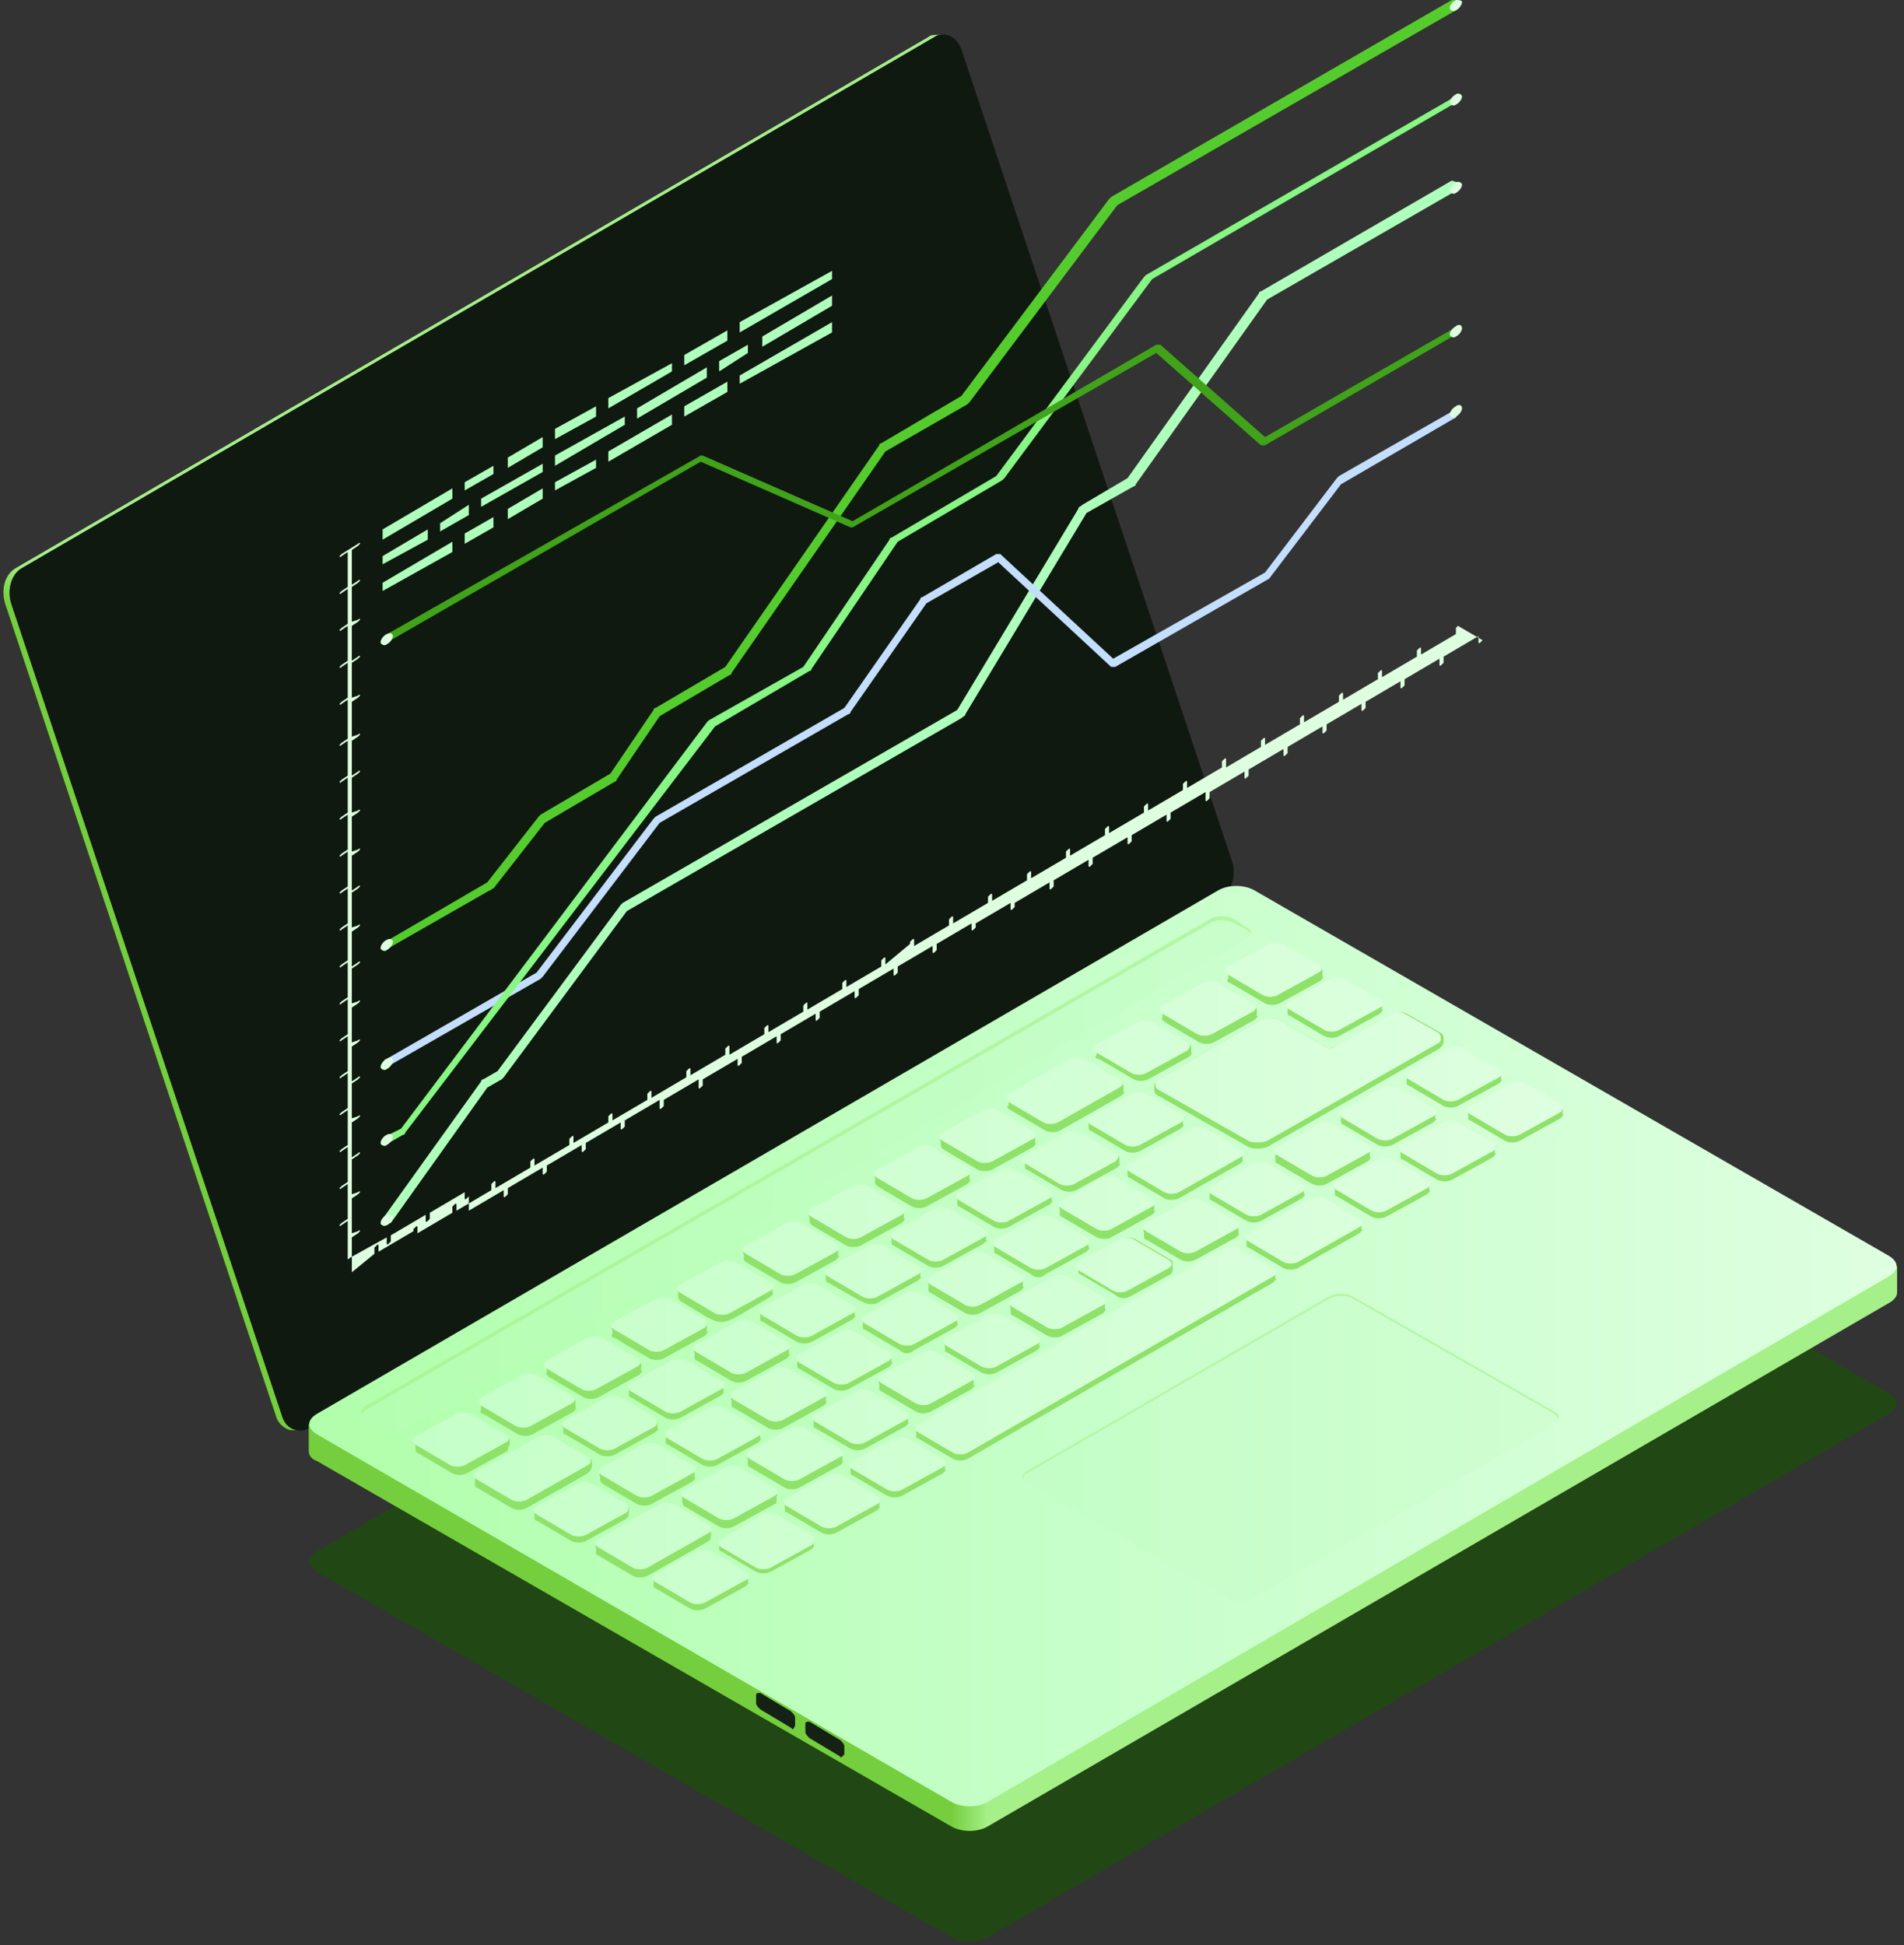<svg width="184" height="188" viewBox="0 0 184 188" fill="none" xmlns="http://www.w3.org/2000/svg">
<rect x="0" y="0" width="184" height="188" fill="#333333" stroke="none"/>
<path opacity="0.6" d="M182.54 134.657C183.532 135.252 183.532 136.045 182.54 136.64L95.479 187.211C94.487 187.806 92.901 187.806 91.909 187.211L30.63 151.91C29.638 151.315 29.638 150.522 30.63 149.927L117.691 99.158C118.682 98.563 120.269 98.563 121.26 99.158L182.54 134.657Z" fill="#155501"/>
<path d="M2.072 54.933L90.323 3.569C90.521 3.371 90.918 3.371 91.116 3.371H90.521C90.323 3.371 89.926 3.371 89.728 3.569L1.477 54.933C0.485 55.528 0.089 56.917 0.485 58.305L26.663 136.838C26.861 137.632 27.655 138.226 28.25 138.226H28.845C28.051 138.226 27.456 137.632 27.258 136.838L1.08 58.305C0.684 56.917 1.08 55.528 2.072 54.933Z" fill="url(#paint0_linear_130_1328)"/>
<path d="M90.323 3.569C91.314 2.974 92.504 3.569 92.901 4.759L119.079 83.293C119.475 84.483 119.079 86.069 118.087 86.664L29.836 138.028C28.845 138.623 27.655 138.028 27.258 136.838L1.08 58.305C0.684 57.115 1.08 55.528 2.072 54.933L90.323 3.569Z" fill="#101910"/>
<path d="M29.836 137.631V140.209C29.836 140.606 30.034 141.002 30.629 141.201L91.909 176.501C92.901 177.096 94.487 177.096 95.479 176.501L182.54 125.93C182.936 125.732 183.333 125.335 183.333 124.939V122.361L29.836 137.631Z" fill="url(#paint1_linear_130_1328)"/>
<path d="M182.54 121.369C183.531 121.964 183.531 122.758 182.54 123.353L95.479 174.122C94.487 174.717 92.9 174.717 91.909 174.122L30.629 138.623C29.637 138.028 29.637 137.235 30.629 136.64L117.69 86.069C118.682 85.474 120.268 85.474 121.26 86.069L182.54 121.369Z" fill="url(#paint2_linear_130_1328)"/>
<path opacity="0.2" d="M150.214 137.632L121.062 154.488C120.467 154.885 119.277 154.885 118.682 154.488L99.247 143.383C98.652 142.986 98.652 142.391 99.247 141.994L128.4 125.138C128.994 124.741 130.184 124.741 130.779 125.138L150.214 136.243C151.008 136.64 151.008 137.235 150.214 137.632Z" fill="#C2FBBE"/>
<path opacity="0.6" d="M99.247 142.391L128.399 125.534C128.994 125.138 130.184 125.138 130.779 125.534L150.214 136.64C150.413 136.838 150.611 137.037 150.611 137.235C150.611 136.838 150.611 136.64 150.214 136.442L130.779 125.336C130.184 124.939 128.994 124.939 128.399 125.336L99.247 142.193C98.85 142.391 98.652 142.788 98.85 142.986C98.85 142.59 99.049 142.391 99.247 142.391Z" fill="#A5F089"/>
<path opacity="0.2" d="M120.269 90.829L38.959 138.028C38.364 138.425 37.174 138.425 36.579 138.028L35.389 137.433C34.794 137.037 34.794 136.442 35.389 136.045L116.897 89.044C117.492 88.647 118.682 88.647 119.277 89.044L120.467 89.639C121.062 89.837 121.062 90.63 120.269 90.829Z" fill="#C2FBBE"/>
<path opacity="0.6" d="M35.389 136.243L116.897 89.242C117.492 88.845 118.682 88.845 119.277 89.242L120.467 89.837C120.665 90.035 120.863 90.234 120.863 90.432C120.863 90.035 120.863 89.837 120.467 89.639L119.277 88.845C118.682 88.449 117.492 88.449 116.897 88.845L35.389 135.846C34.992 136.045 34.794 136.441 34.992 136.64C34.992 136.64 35.191 136.441 35.389 136.243Z" fill="#A5F089"/>
<path d="M65.93 144.969C65.93 144.771 65.93 144.771 65.93 144.771C65.93 144.573 65.93 144.374 66.128 144.374L70.094 142.193C70.491 141.995 71.086 141.995 71.483 142.193L74.854 144.176C75.052 144.374 75.251 144.573 75.052 144.573C75.052 144.573 75.052 144.573 75.052 144.771C75.052 144.771 75.052 144.771 75.052 144.969C75.052 145.168 75.052 145.366 74.854 145.366L70.888 147.548C70.491 147.746 69.896 147.746 69.499 147.548L66.128 145.564C65.93 145.366 65.93 145.168 65.93 144.969ZM58.196 143.383L61.567 145.366C61.964 145.564 62.559 145.564 62.955 145.366L66.921 143.185C67.12 142.986 67.318 142.788 67.12 142.788C67.12 142.788 67.12 142.788 67.12 142.59C67.12 142.59 67.12 142.59 67.12 142.391C67.12 142.193 67.12 141.995 66.921 141.995L63.55 140.011C63.153 139.813 62.559 139.813 62.162 140.011L58.196 142.193C57.997 142.391 57.799 142.59 57.997 142.59C57.997 142.59 57.997 142.59 57.997 142.788C57.997 142.788 57.997 142.788 57.997 142.986C57.997 142.986 57.997 143.185 58.196 143.383ZM67.318 130.294C67.12 130.492 66.921 130.691 67.12 130.691C67.12 130.691 67.12 130.691 67.12 130.889C67.12 130.889 67.12 130.889 67.12 131.087C67.12 131.286 67.12 131.484 67.318 131.484L70.689 133.467C71.086 133.665 71.681 133.665 72.078 133.467L76.044 131.286C76.242 131.087 76.441 130.889 76.242 130.889C76.242 130.889 76.242 130.889 76.242 130.691C76.242 130.691 76.242 130.691 76.242 130.492C76.242 130.294 76.242 130.096 76.044 130.096C71.086 127.121 72.673 127.121 67.318 130.294ZM121.855 117.998L125.821 115.817C126.02 115.619 126.218 115.42 126.02 115.42C126.02 115.42 126.02 115.42 126.02 115.222C126.02 115.222 126.02 115.222 126.02 115.024C126.02 114.825 126.02 114.627 125.821 114.627L122.45 112.644C122.053 112.445 121.459 112.445 121.062 112.644L117.096 114.825C116.897 115.024 116.699 115.222 116.897 115.222C116.897 115.222 116.897 115.222 116.897 115.42C116.897 115.42 116.897 115.42 116.897 115.619C116.897 115.817 116.897 116.015 117.096 116.015L120.467 117.998C120.864 118.197 121.459 118.197 121.855 117.998ZM77.234 143.779L81.2 141.598C81.398 141.4 81.597 141.201 81.399 141.201C81.399 141.201 81.399 141.201 81.399 141.003C81.399 141.003 81.399 141.003 81.399 140.805C81.399 140.606 81.398 140.408 81.2 140.408L77.829 138.425C77.432 138.227 76.837 138.227 76.441 138.425L72.474 140.606C72.276 140.805 72.078 141.003 72.276 141.003C72.276 141.003 72.276 141.003 72.276 141.201C72.276 141.201 72.276 141.201 72.276 141.4C72.276 141.598 72.276 141.796 72.474 141.796L75.846 143.779C76.242 143.978 76.837 143.978 77.234 143.779ZM64.938 131.682L60.972 133.864C60.774 134.062 60.575 134.26 60.774 134.26C60.774 134.26 60.774 134.26 60.774 134.459C60.774 134.459 60.774 134.459 60.774 134.657C60.774 134.855 60.774 135.054 60.972 135.054L64.343 137.037C64.74 137.235 65.335 137.235 65.731 137.037L69.698 134.855C69.896 134.657 70.094 134.459 69.896 134.459C69.896 134.459 69.896 134.459 69.896 134.26C69.896 134.26 69.896 134.26 69.896 134.062C69.896 133.864 69.896 133.665 69.698 133.665L66.326 131.682C65.93 131.484 65.335 131.484 64.938 131.682ZM109.163 125.336L113.129 123.155C113.328 122.956 113.328 122.758 113.328 122.56C113.328 122.56 113.328 122.56 113.328 122.361C113.328 122.361 113.328 122.361 113.328 122.163C113.328 121.965 113.328 121.766 113.129 121.766L109.758 119.783C109.361 119.585 108.766 119.585 108.37 119.783L104.403 121.965C104.205 122.163 104.007 122.361 104.205 122.361C104.205 122.361 104.205 122.361 104.205 122.56C104.205 122.56 104.205 122.56 104.205 122.758C104.205 122.956 104.205 123.155 104.403 123.155L107.775 125.138C108.171 125.534 108.766 125.534 109.163 125.336ZM77.63 124.344L73.664 126.526C73.466 126.724 73.268 126.923 73.466 126.923C73.466 126.923 73.466 126.923 73.466 127.121C73.466 127.121 73.466 127.121 73.466 127.319C73.466 127.518 73.466 127.716 73.664 127.716L77.036 129.699C77.432 129.897 78.027 129.897 78.424 129.699L82.39 127.518C82.588 127.319 82.787 127.121 82.588 127.121C82.588 127.121 82.588 127.121 82.588 126.923C82.588 126.923 82.588 126.923 82.588 126.724C82.588 126.526 82.588 126.328 82.39 126.328L79.019 124.344C78.622 124.146 78.027 124.146 77.63 124.344ZM102.618 129.104L106.585 126.923C106.783 126.724 106.981 126.526 106.783 126.526C106.783 126.526 106.783 126.526 106.783 126.328C106.783 126.328 106.783 126.328 106.783 126.129C106.783 125.931 106.783 125.733 106.585 125.733L103.213 123.75C102.817 123.551 102.222 123.551 101.825 123.75L97.859 125.931C97.66 126.129 97.462 126.328 97.66 126.328C97.66 126.328 97.66 126.328 97.66 126.526C97.66 126.526 97.66 126.526 97.66 126.724C97.66 126.923 97.66 127.121 97.859 127.121L101.23 129.104C101.627 129.302 102.42 129.302 102.618 129.104ZM83.58 140.011L87.546 137.83C87.745 137.632 87.943 137.433 87.745 137.433C87.745 137.433 87.745 137.433 87.745 137.235C87.745 137.235 87.745 137.235 87.745 137.037C87.745 136.838 87.745 136.64 87.546 136.64L84.175 134.657C83.778 134.459 83.183 134.459 82.787 134.657L78.82 136.838C78.622 137.037 78.424 137.235 78.622 137.235C78.622 137.235 78.622 137.235 78.622 137.433C78.622 137.433 78.622 137.433 78.622 137.632C78.622 137.83 78.622 138.028 78.82 138.028L82.192 140.011C82.588 140.21 83.183 140.21 83.58 140.011ZM115.509 121.766L119.475 119.585C119.674 119.387 119.872 119.188 119.674 119.188C119.674 119.188 119.674 119.188 119.674 118.99C119.674 118.99 119.674 118.99 119.674 118.792C119.674 118.593 119.674 118.395 119.475 118.395L116.104 116.412C115.707 116.213 115.112 116.213 114.716 116.412L110.749 118.593C110.551 118.792 110.353 118.99 110.551 118.99C110.551 118.99 110.551 118.99 110.551 119.188C110.551 119.188 110.551 119.188 110.551 119.387C110.551 119.585 110.551 119.783 110.749 119.783L114.121 121.766C114.517 121.965 115.112 121.965 115.509 121.766ZM89.926 136.442L93.892 134.26C94.091 134.062 94.289 133.864 94.091 133.864C94.091 133.864 94.091 133.864 94.091 133.665C94.091 133.665 94.091 133.665 94.091 133.467C94.091 133.269 94.091 133.07 93.892 133.07L90.521 131.087C90.124 130.889 89.529 130.889 89.133 131.087L85.167 133.269C84.968 133.467 84.77 133.665 84.968 133.665C84.968 133.665 84.968 133.665 84.968 133.864C84.968 133.864 84.968 133.864 84.968 134.062C84.968 134.26 84.968 134.459 85.167 134.459L88.538 136.442C88.935 136.64 89.529 136.64 89.926 136.442ZM96.272 132.674L100.239 130.492C100.437 130.294 100.635 130.096 100.437 130.096C100.437 130.096 100.437 130.096 100.437 129.897C100.437 129.897 100.437 129.897 100.437 129.699C100.437 129.501 100.437 129.302 100.239 129.302L96.867 127.319C96.471 127.121 95.876 127.121 95.479 127.319L91.513 129.501C91.314 129.699 91.116 129.897 91.314 129.897C91.314 129.897 91.314 129.897 91.314 130.096C91.314 130.096 91.314 130.096 91.314 130.294C91.314 130.492 91.314 130.691 91.513 130.691L94.884 132.674C95.281 132.872 95.876 132.872 96.272 132.674ZM58.592 135.252L54.626 137.433C54.428 137.632 54.229 137.83 54.428 137.83C54.428 137.83 54.428 137.83 54.428 138.028C54.428 138.028 54.428 138.028 54.428 138.227C54.428 138.425 54.428 138.623 54.626 138.623L57.997 140.606C58.394 140.805 58.989 140.805 59.385 140.606L63.352 138.425C63.55 138.227 63.748 138.028 63.55 138.028C63.55 138.028 63.55 138.028 63.55 137.83C63.55 137.83 63.55 137.83 63.55 137.632C63.55 137.433 63.55 137.235 63.352 137.235L59.98 135.252C59.584 135.054 58.989 135.054 58.592 135.252ZM81.993 134.26L85.96 132.079C86.158 131.88 86.356 131.682 86.158 131.682C86.158 131.682 86.158 131.682 86.158 131.484C86.158 131.484 86.158 131.484 86.158 131.286C86.158 131.087 86.158 130.889 85.96 130.889L82.588 128.906C82.192 128.707 81.597 128.707 81.2 128.906L77.234 131.087C77.036 131.286 76.837 131.484 77.036 131.484C77.036 131.484 77.036 131.484 77.036 131.682C77.036 131.682 77.036 131.682 77.036 131.88C77.036 132.079 77.036 132.277 77.234 132.277L80.605 134.26C81.002 134.459 81.597 134.459 81.993 134.26ZM101.032 123.155L104.998 120.973C105.197 120.775 105.395 120.576 105.197 120.576C105.197 120.576 105.197 120.576 105.197 120.378C105.197 120.378 105.197 120.378 105.197 120.18C105.197 119.981 105.197 119.783 104.998 119.783L101.627 117.8C101.23 117.602 100.635 117.602 100.239 117.8L96.272 119.981C96.074 120.18 95.876 120.378 96.074 120.378C96.074 120.378 96.074 120.378 96.074 120.576C96.074 120.576 96.074 120.576 96.074 120.775C96.074 120.973 96.074 121.171 96.272 121.171L99.644 123.155C100.04 123.551 100.635 123.551 101.032 123.155ZM94.686 126.923L98.652 124.741C98.85 124.543 99.049 124.344 98.85 124.344C98.85 124.344 98.85 124.344 98.85 124.146C98.85 124.146 98.85 124.146 98.85 123.948C98.85 123.749 98.85 123.551 98.652 123.551L95.281 121.568C94.884 121.37 94.289 121.37 93.892 121.568L89.926 123.75C89.728 123.948 89.529 124.146 89.728 124.146C89.728 124.146 89.728 124.146 89.728 124.344C89.728 124.344 89.728 124.344 89.728 124.543C89.728 124.741 89.728 124.939 89.926 124.939L93.298 126.923C93.694 127.121 94.289 127.121 94.686 126.923ZM88.34 130.492L92.306 128.311C92.504 128.112 92.703 127.914 92.504 127.914C92.504 127.914 92.504 127.914 92.504 127.716C92.504 127.716 92.504 127.716 92.504 127.518C92.504 127.319 92.504 127.121 92.306 127.121L88.935 125.138C88.538 124.939 87.943 124.939 87.546 125.138L83.58 127.319C83.382 127.518 83.183 127.716 83.382 127.716C83.382 127.716 83.382 127.716 83.382 127.914C83.382 127.914 83.382 127.914 83.382 128.112C83.382 128.311 83.382 128.509 83.58 128.509L86.951 130.492C87.348 130.889 87.943 130.889 88.34 130.492ZM135.936 104.314C135.936 104.513 135.936 104.513 135.936 104.314C135.936 104.513 135.936 104.513 135.936 104.513C135.936 104.711 135.936 104.909 136.134 104.909L139.505 106.893C139.902 107.091 140.497 107.091 140.894 106.893L144.86 104.711C145.058 104.513 145.257 104.314 145.058 104.314C145.058 104.314 145.058 104.314 145.058 104.116C145.058 104.116 145.058 104.116 145.058 103.918C145.058 103.72 145.058 103.521 144.86 103.521L141.489 101.538C141.092 101.34 140.497 101.34 140.1 101.538L136.134 103.72C135.936 104.116 135.936 104.116 135.936 104.314ZM75.647 138.028L79.614 135.847C79.812 135.648 80.01 135.45 79.812 135.45C79.812 135.45 79.812 135.45 79.812 135.252C79.812 135.252 79.812 135.252 79.812 135.054C79.812 134.855 79.812 134.657 79.614 134.657L76.242 132.674C75.846 132.475 75.251 132.475 74.854 132.674L70.888 134.855C70.689 135.054 70.491 135.252 70.689 135.252C70.689 135.252 70.689 135.252 70.689 135.45C70.689 135.45 70.689 135.45 70.689 135.649C70.689 135.847 70.689 136.045 70.888 136.045L74.259 138.028C74.656 138.227 75.251 138.227 75.647 138.028ZM69.896 136.243C69.499 136.045 68.905 136.045 68.508 136.243L64.542 138.425C64.343 138.623 64.145 138.822 64.343 138.822C64.343 138.822 64.343 138.822 64.343 139.02C64.343 139.02 64.343 139.02 64.343 139.218C64.343 139.417 64.343 139.615 64.542 139.615L67.913 141.598C68.31 141.796 68.905 141.796 69.301 141.598L73.268 139.417C73.466 139.218 73.664 139.02 73.466 139.02C73.466 139.02 73.466 139.02 73.466 138.822C73.466 138.822 73.466 138.822 73.466 138.623C73.466 138.425 73.466 138.227 73.268 138.227L69.896 136.243ZM90.323 117.007L86.356 119.188C86.158 119.387 85.96 119.585 86.158 119.585C86.158 119.585 86.158 119.585 86.158 119.783C86.158 119.783 86.158 119.783 86.158 119.981C86.158 120.18 86.158 120.378 86.356 120.378L89.728 122.361C90.124 122.56 90.719 122.56 91.116 122.361L95.082 120.18C95.281 119.981 95.479 119.783 95.281 119.783C95.281 119.783 95.281 119.783 95.281 119.585C95.281 119.585 95.281 119.585 95.281 119.387C95.281 119.188 95.281 118.99 95.082 118.99L91.711 117.007C91.314 116.808 90.719 116.808 90.323 117.007ZM96.669 113.239L92.703 115.42C92.504 115.619 92.306 115.817 92.504 115.817C92.504 115.817 92.504 115.817 92.504 116.015C92.504 116.015 92.504 116.015 92.504 116.213C92.504 116.412 92.504 116.61 92.703 116.61L96.074 118.593C96.471 118.792 97.066 118.792 97.462 118.593L101.429 116.412C101.627 116.213 101.825 116.015 101.627 116.015C101.627 116.015 101.627 116.015 101.627 115.817C101.627 115.817 101.627 115.817 101.627 115.619C101.627 115.42 101.627 115.222 101.429 115.222L98.057 113.239C97.66 113.04 97.066 113.04 96.669 113.239ZM107.378 119.585L111.344 117.403C111.543 117.205 111.741 117.007 111.543 117.007C111.543 117.007 111.543 117.007 111.543 116.808C111.543 116.808 111.543 116.808 111.543 116.61C111.543 116.412 111.543 116.213 111.344 116.213L107.973 114.23C107.576 114.032 106.981 114.032 106.585 114.23L102.618 116.412C102.42 116.61 102.222 116.808 102.42 116.808C102.42 116.808 102.42 116.808 102.42 117.007C102.42 117.007 102.42 117.007 102.42 117.205C102.42 117.403 102.42 117.602 102.618 117.602L105.99 119.585C106.386 119.783 107.18 119.783 107.378 119.585ZM103.213 109.669L99.247 111.85C99.049 112.049 98.85 112.247 99.049 112.247C99.049 112.247 99.049 112.247 99.049 112.445C99.049 112.445 99.049 112.445 99.049 112.644C99.049 112.842 99.049 113.04 99.247 113.04L102.618 115.024C103.015 115.222 103.61 115.222 104.007 115.024L107.973 112.842C108.171 112.644 108.37 112.445 108.171 112.445C108.171 112.445 108.171 112.445 108.171 112.247C108.171 112.247 108.171 112.247 108.171 112.049C108.171 111.85 108.171 111.652 107.973 111.652L104.602 109.669C104.205 109.471 103.412 109.471 103.213 109.669ZM83.977 120.576L80.01 122.758C79.812 122.956 79.614 123.155 79.812 123.155C79.812 123.155 79.812 123.155 79.812 123.353C79.812 123.353 79.812 123.353 79.812 123.551C79.812 123.749 79.812 123.948 80.01 123.948C83.183 125.733 83.778 126.328 84.77 125.931L88.736 123.75C88.935 123.551 89.133 123.353 88.935 123.353C88.935 123.353 88.935 123.353 88.935 123.155C88.935 123.155 88.935 123.155 88.935 122.956C88.935 122.758 88.935 122.56 88.736 122.56L85.365 120.576C84.968 120.378 84.373 120.378 83.977 120.576ZM113.922 115.817L119.872 112.445C120.07 112.247 120.269 112.049 120.07 112.049C120.07 112.049 120.07 112.049 120.07 111.85C120.07 111.85 120.07 111.85 120.07 111.652C120.07 111.454 120.07 111.256 119.872 111.256L116.501 109.272C116.104 109.074 115.509 109.074 115.112 109.272L109.163 112.644C108.965 112.842 108.766 113.04 108.965 113.04C108.965 113.04 108.965 113.04 108.965 113.239C108.965 113.239 108.965 113.239 108.965 113.437C108.965 113.635 108.965 113.834 109.163 113.834L112.534 115.817C112.733 116.015 113.526 116.015 113.922 115.817ZM114.121 107.884L110.749 105.901C110.353 105.703 109.758 105.703 109.361 105.901L105.395 108.082C105.197 108.281 104.998 108.479 105.197 108.479C105.197 108.479 105.197 108.479 105.197 108.677C105.197 108.677 105.197 108.677 105.197 108.876C105.197 109.074 105.197 109.272 105.395 109.272L108.766 111.256C109.163 111.454 109.758 111.454 110.154 111.256L114.121 109.074C114.319 108.876 114.517 108.677 114.319 108.677C114.319 108.677 114.319 108.677 114.319 108.479C114.319 108.479 114.319 108.479 114.319 108.281C114.517 108.082 114.319 108.082 114.121 107.884ZM91.116 111.057L94.487 113.04C94.884 113.239 95.479 113.239 95.876 113.04L99.842 110.859C100.04 110.661 100.239 110.462 100.04 110.462C100.04 110.462 100.04 110.462 100.04 110.264C100.04 110.264 100.04 110.264 100.04 110.066C100.04 109.867 100.04 109.669 99.842 109.669L96.471 107.686C96.074 107.488 95.479 107.488 95.082 107.686L91.116 109.867C90.918 110.066 90.719 110.264 90.918 110.264C90.918 110.264 90.918 110.264 90.918 110.462C90.918 110.462 90.918 110.462 90.918 110.661C90.918 110.661 90.918 110.859 91.116 111.057ZM72.078 152.109L68.706 150.126C68.31 149.927 67.715 149.927 67.318 150.126L63.352 152.307C63.153 152.505 62.955 152.704 63.153 152.704C63.153 152.704 63.153 152.704 63.153 152.902C63.153 152.902 63.153 152.902 63.153 153.1C63.153 153.299 63.153 153.497 63.352 153.497L66.723 155.48C67.12 155.678 67.715 155.678 68.111 155.48L72.078 153.299C72.276 153.1 72.474 152.902 72.276 152.902C72.276 152.902 72.276 152.902 72.276 152.704C72.276 152.704 72.276 152.704 72.276 152.505C72.276 152.505 72.276 152.307 72.078 152.109ZM78.424 148.539L75.052 146.556C74.656 146.358 74.061 146.358 73.664 146.556L69.698 148.737C69.499 148.936 69.301 149.134 69.499 149.134C69.499 149.134 69.499 149.134 69.499 149.332C69.499 149.332 69.499 149.332 69.499 149.531C69.499 149.729 69.499 149.927 69.698 149.927L73.069 151.91C73.466 152.109 74.061 152.109 74.457 151.91L78.424 149.729C78.622 149.531 78.82 149.332 78.622 149.332C78.622 149.332 78.622 149.332 78.622 149.134C78.622 149.134 78.622 149.134 78.622 148.936C78.622 148.737 78.622 148.539 78.424 148.539ZM68.706 148.341C68.706 148.142 68.706 148.142 68.706 148.142C68.706 147.944 68.706 147.746 68.508 147.746L65.137 145.763C64.74 145.564 64.145 145.564 63.748 145.763L57.799 149.134C57.6 149.332 57.402 149.531 57.6 149.531C57.6 149.531 57.6 149.531 57.6 149.729C57.6 149.729 57.6 149.729 57.6 149.927C57.6 150.126 57.6 150.324 57.799 150.324L61.17 152.307C61.567 152.505 62.162 152.505 62.559 152.307L68.508 148.936C68.706 148.737 68.706 148.539 68.706 148.341ZM84.77 144.771L81.399 142.788C81.002 142.59 80.407 142.59 80.01 142.788L76.044 144.969C75.846 145.168 75.647 145.366 75.846 145.366C75.846 145.366 75.846 145.366 75.846 145.564C75.846 145.564 75.846 145.564 75.846 145.763C75.846 145.961 75.846 146.159 76.044 146.159L79.415 148.142C79.812 148.341 80.407 148.341 80.804 148.142L84.77 145.961C84.968 145.763 85.167 145.564 84.968 145.564C84.968 145.564 84.968 145.564 84.968 145.366C84.968 145.366 84.968 145.366 84.968 145.168C84.968 145.168 84.968 144.969 84.77 144.771ZM49.271 139.615C49.271 139.417 49.271 139.417 49.271 139.615C49.271 139.417 49.271 139.417 49.271 139.417C49.271 139.218 49.271 139.02 49.073 139.02L45.702 137.037C45.305 136.838 44.71 136.838 44.313 137.037L40.347 139.218C40.149 139.417 39.95 139.615 40.149 139.615C40.149 139.615 40.149 139.615 40.149 139.813C40.149 139.813 40.149 139.813 40.149 140.011C40.149 140.21 40.149 140.408 40.347 140.408L43.718 142.391C44.115 142.59 44.71 142.59 45.107 142.391L49.073 140.21C49.073 139.813 49.271 139.615 49.271 139.615ZM60.774 146.159C60.774 145.961 60.774 145.961 60.774 145.961C60.774 145.763 60.774 145.564 60.575 145.564L57.204 143.581C56.807 143.383 56.212 143.383 55.816 143.581L51.849 145.763C51.651 145.961 51.453 146.159 51.651 146.159C51.651 146.159 51.651 146.159 51.651 146.358C51.651 146.358 51.651 146.358 51.651 146.556C51.651 146.754 51.651 146.953 51.849 146.953L55.221 148.936C55.617 149.134 56.212 149.134 56.609 148.936L60.575 146.754C60.774 146.556 60.774 146.358 60.774 146.159ZM57.204 141.598C57.204 141.4 57.204 141.4 57.204 141.4C57.204 141.201 57.204 141.003 57.006 141.003L53.634 139.02C53.238 138.822 52.643 138.822 52.246 139.02L46.297 142.391C45.9 142.59 45.9 142.788 45.9 142.986C45.9 142.986 45.9 142.986 45.9 143.185C45.9 143.185 45.9 143.185 45.9 143.383C45.9 143.581 45.9 143.779 46.098 143.779L49.47 145.763C49.866 145.961 50.461 145.961 50.858 145.763L56.807 142.391C57.204 141.995 57.204 141.796 57.204 141.598ZM150.809 106.893L147.438 104.909C147.041 104.711 146.446 104.711 146.05 104.909L142.083 107.091C141.885 107.289 141.687 107.488 141.885 107.488C141.885 107.488 141.885 107.488 141.885 107.686C141.885 107.686 141.885 107.686 141.885 107.884C141.885 108.082 141.885 108.281 142.083 108.281L145.455 110.264C145.851 110.462 146.446 110.462 146.843 110.264L150.809 108.082C151.008 107.884 151.206 107.686 151.008 107.686C151.008 107.686 151.008 107.686 151.008 107.488C151.008 107.488 151.008 107.488 151.008 107.289C151.008 107.289 151.008 107.091 150.809 106.893ZM137.919 114.23L134.547 112.247C134.151 112.049 133.556 112.049 133.159 112.247L129.193 114.429C128.995 114.627 128.796 114.825 128.995 114.825C128.995 114.825 128.995 114.825 128.995 115.024C128.995 115.024 128.995 115.024 128.995 115.222C128.995 115.42 128.995 115.619 129.193 115.619L132.564 117.602C132.961 117.8 133.556 117.8 133.952 117.602L137.919 115.42C138.117 115.222 138.315 115.024 138.117 115.024C138.117 115.024 138.117 115.024 138.117 114.825C138.117 114.825 138.117 114.825 138.117 114.627C138.315 114.627 138.117 114.429 137.919 114.23ZM144.265 110.661L140.894 108.677C140.497 108.479 139.902 108.479 139.505 108.677L135.539 110.859C135.341 111.057 135.142 111.256 135.341 111.256C135.341 111.256 135.341 111.256 135.341 111.454C135.341 111.454 135.341 111.454 135.341 111.652C135.341 111.85 135.341 112.049 135.539 112.049L138.91 114.032C139.307 114.23 139.902 114.23 140.299 114.032L144.265 111.85C144.463 111.652 144.662 111.454 144.463 111.454C144.463 111.454 144.463 111.454 144.463 111.256C144.463 111.256 144.463 111.256 144.463 111.057C144.662 110.859 144.662 110.661 144.265 110.661ZM91.116 141.201L87.745 139.218C87.348 139.02 86.753 139.02 86.356 139.218L82.39 141.4C82.192 141.598 81.993 141.796 82.192 141.796C82.192 141.796 82.192 141.796 82.192 141.995C82.192 141.995 82.192 141.995 82.192 142.193C82.192 142.391 82.192 142.59 82.39 142.59L85.761 144.573C86.158 144.771 86.753 144.771 87.15 144.573L91.116 142.391C91.314 142.193 91.513 141.995 91.314 141.995C91.314 141.995 91.314 141.995 91.314 141.796C91.314 141.796 91.314 141.796 91.314 141.598C91.513 141.4 91.314 141.201 91.116 141.201ZM46.693 136.64L50.065 138.623C50.461 138.822 51.056 138.822 51.453 138.623L55.419 136.442C55.617 136.243 55.816 136.045 55.617 136.045C55.617 136.045 55.617 136.045 55.617 135.847C55.617 135.847 55.617 135.847 55.617 135.649C55.617 135.45 55.617 135.252 55.419 135.252L52.048 133.269C51.651 133.07 51.056 133.07 50.66 133.269L46.693 135.45C46.495 135.649 46.297 135.847 46.495 135.847C46.495 135.847 46.495 135.847 46.495 136.045C46.495 136.045 46.495 136.045 46.495 136.243C46.297 136.442 46.495 136.64 46.693 136.64ZM123.045 122.758L119.674 120.775C119.277 120.576 118.682 120.576 118.285 120.775L88.736 137.83C88.538 138.028 88.34 138.227 88.538 138.227C88.538 138.227 88.538 138.227 88.538 138.425C88.538 138.425 88.538 138.425 88.538 138.623C88.538 138.822 88.538 139.02 88.736 139.02L92.108 141.003C92.504 141.201 93.099 141.201 93.496 141.003L123.045 123.948C123.243 123.749 123.442 123.551 123.243 123.551C123.243 123.551 123.243 123.551 123.243 123.353C123.243 123.353 123.243 123.353 123.243 123.155C123.442 122.956 123.243 122.956 123.045 122.758ZM131.374 117.998L128.003 116.015C127.606 115.817 127.011 115.817 126.615 116.015L120.665 119.387C120.467 119.585 120.269 119.783 120.467 119.783C120.467 119.783 120.467 119.783 120.467 119.981C120.467 119.981 120.467 119.981 120.467 120.18C120.467 120.378 120.467 120.576 120.665 120.576L124.037 122.56C124.433 122.758 125.028 122.758 125.425 122.56L131.374 119.188C131.573 118.99 131.771 118.792 131.573 118.792C131.573 118.792 131.573 118.792 131.573 118.593C131.573 118.593 131.573 118.593 131.573 118.395C131.573 118.197 131.573 117.998 131.374 117.998ZM128.201 114.429L132.168 112.247C132.366 112.049 132.564 111.85 132.366 111.85C132.366 111.85 132.366 111.85 132.366 111.652C132.366 111.652 132.366 111.652 132.366 111.454C132.366 111.256 132.366 111.057 132.168 111.057L128.796 109.074C128.4 108.876 127.805 108.876 127.408 109.074L123.442 111.256C123.243 111.454 123.243 111.652 123.243 111.652C123.243 111.652 123.243 111.652 123.243 111.85C123.243 111.85 123.243 111.85 123.243 112.049C123.243 112.247 123.243 112.445 123.442 112.445L126.813 114.429C127.21 114.627 127.805 114.627 128.201 114.429ZM118.88 94.994L122.252 96.977C122.648 97.175 123.243 97.175 123.64 96.977L127.606 94.795C127.805 94.597 128.003 94.399 127.805 94.399C127.805 94.399 127.805 94.399 127.805 94.2C127.805 94.2 127.805 94.2 127.805 94.002C127.805 93.804 127.805 93.605 127.606 93.605L124.235 91.622C123.838 91.424 123.243 91.424 122.847 91.622L118.88 93.804C118.682 94.002 118.484 94.2 118.682 94.2C118.682 94.2 118.682 94.2 118.682 94.399C118.682 94.399 118.682 94.399 118.682 94.597C118.484 94.795 118.682 94.994 118.88 94.994ZM112.534 98.762L115.906 100.745C116.302 100.943 116.897 100.943 117.294 100.745L121.26 98.563C121.459 98.365 121.657 98.167 121.459 98.167C121.459 98.167 121.459 98.167 121.459 97.968C121.459 97.968 121.459 97.968 121.459 97.77C121.459 97.572 121.459 97.373 121.26 97.373L117.889 95.39C117.492 95.192 116.897 95.192 116.501 95.39L112.534 97.572C112.336 97.77 112.138 97.968 112.336 97.968C112.336 97.968 112.336 97.968 112.336 98.167C112.336 98.167 112.336 98.167 112.336 98.365C112.138 98.365 112.336 98.563 112.534 98.762ZM97.66 107.289L101.032 109.272C101.429 109.471 102.023 109.471 102.42 109.272L108.37 105.901C108.568 105.703 108.766 105.504 108.568 105.504C108.568 105.504 108.568 105.504 108.568 105.306C108.568 105.306 108.568 105.306 108.568 105.108C108.568 104.909 108.568 104.711 108.37 104.711L104.998 102.728C104.602 102.53 104.007 102.53 103.61 102.728L97.66 106.099C97.462 106.298 97.264 106.496 97.462 106.496C97.462 106.496 97.462 106.496 97.462 106.694C97.462 106.694 97.462 106.694 97.462 106.893C97.264 106.893 97.264 107.091 97.66 107.289ZM106.188 102.331L109.56 104.314C109.956 104.513 110.551 104.513 110.948 104.314L114.914 102.133C115.112 101.935 115.311 101.736 115.112 101.736C115.112 101.736 115.112 101.736 115.112 101.538C115.112 101.538 115.112 101.538 115.112 101.34C115.112 101.141 115.112 100.943 114.914 100.943L111.543 98.96C111.146 98.762 110.551 98.762 110.154 98.96L106.188 101.141C105.99 101.34 105.792 101.538 105.99 101.538C105.99 101.538 105.99 101.538 105.99 101.736C105.99 101.736 105.99 101.736 105.99 101.935C105.792 102.133 105.792 102.331 106.188 102.331ZM124.433 97.572C124.433 97.77 124.433 97.77 124.433 97.572C124.433 97.77 124.433 97.77 124.433 97.77C124.433 97.968 124.433 98.167 124.632 98.167L128.003 100.15C128.4 100.348 128.995 100.348 129.391 100.15L133.358 97.968C133.556 97.77 133.754 97.572 133.556 97.572C133.556 97.572 133.556 97.572 133.556 97.373C133.556 97.373 133.556 97.373 133.556 97.175C133.556 96.977 133.556 96.778 133.358 96.778L129.986 94.795C129.59 94.597 128.995 94.597 128.598 94.795L124.632 96.977C124.433 97.373 124.433 97.572 124.433 97.572ZM134.547 110.661L138.514 108.479C138.712 108.281 138.91 108.082 138.712 108.082C138.712 108.082 138.712 108.082 138.712 107.884C138.712 107.884 138.712 107.884 138.712 107.686C138.712 107.488 138.712 107.289 138.514 107.289L135.142 105.306C134.746 105.108 134.151 105.108 133.754 105.306L129.788 107.488C129.59 107.686 129.391 107.884 129.59 107.884C129.59 107.884 129.59 107.884 129.59 108.082C129.59 108.082 129.59 108.082 129.59 108.281C129.59 108.479 129.59 108.677 129.788 108.677L133.159 110.661C133.556 110.859 134.151 110.859 134.547 110.661ZM59.385 129.302L62.757 131.286C63.153 131.484 63.748 131.484 64.145 131.286L68.111 129.104C68.31 128.906 68.508 128.707 68.31 128.707C68.31 128.707 68.31 128.707 68.31 128.509C68.31 128.509 68.31 128.509 68.31 128.311C68.31 128.112 68.31 127.914 68.111 127.914L64.74 125.931C64.343 125.733 63.748 125.733 63.352 125.931L59.385 128.112C59.187 128.311 58.989 128.509 59.187 128.509C59.187 128.509 59.187 128.509 59.187 128.707C59.187 128.707 59.187 128.707 59.187 128.906C58.989 129.104 59.187 129.302 59.385 129.302ZM65.731 125.733C70.491 128.509 68.905 128.509 74.457 125.336C74.656 125.138 74.854 124.939 74.656 124.939C74.656 124.939 74.656 124.939 74.656 124.741C74.656 124.741 74.656 124.741 74.656 124.543C74.656 124.344 74.656 124.146 74.457 124.146L71.086 122.163C70.689 121.965 70.094 121.965 69.698 122.163L65.731 124.344C65.533 124.543 65.335 124.741 65.533 124.741C65.533 124.741 65.533 124.741 65.533 124.939C65.533 124.939 65.533 124.939 65.533 125.138C65.533 125.336 65.533 125.534 65.731 125.733ZM53.039 133.07L56.411 135.054C56.807 135.252 57.402 135.252 57.799 135.054L61.765 132.872C61.964 132.674 62.162 132.475 61.964 132.475C61.964 132.475 61.964 132.475 61.964 132.277C61.964 132.277 61.964 132.277 61.964 132.079C61.964 131.88 61.964 131.682 61.765 131.682L58.394 129.699C57.997 129.501 57.402 129.501 57.006 129.699L53.039 131.88C52.841 132.079 52.643 132.277 52.841 132.277C52.841 132.277 52.841 132.277 52.841 132.475C52.841 132.475 52.841 132.475 52.841 132.674C52.643 132.674 52.841 132.872 53.039 133.07ZM72.078 121.965L75.449 123.948C75.846 124.146 76.441 124.146 76.837 123.948L80.804 121.766C81.002 121.568 81.2 121.37 81.002 121.37C81.002 121.37 81.002 121.37 81.002 121.171C81.002 121.171 81.002 121.171 81.002 120.973C81.002 120.775 81.002 120.576 80.804 120.576L77.432 118.593C77.036 118.395 76.441 118.395 76.044 118.593L72.078 120.775C71.879 120.973 71.681 121.171 71.879 121.171C71.879 121.171 71.879 121.171 71.879 121.37C71.879 121.37 71.879 121.37 71.879 121.568C71.879 121.766 71.879 121.766 72.078 121.965ZM84.77 114.627L88.141 116.61C88.538 116.808 89.133 116.808 89.529 116.61L93.496 114.429C93.694 114.23 93.892 114.032 93.694 114.032C93.694 114.032 93.694 114.032 93.694 113.834C93.694 113.834 93.694 113.834 93.694 113.635C93.694 113.437 93.694 113.239 93.496 113.239L90.124 111.256C89.728 111.057 89.133 111.057 88.736 111.256L84.77 113.437C84.572 113.635 84.373 113.834 84.572 113.834C84.572 113.834 84.572 113.834 84.572 114.032C84.572 114.032 84.572 114.032 84.572 114.23C84.572 114.429 84.572 114.429 84.77 114.627ZM78.424 118.395L81.795 120.378C82.192 120.576 82.787 120.576 83.183 120.378L87.15 118.197C87.348 117.998 87.546 117.8 87.348 117.8C87.348 117.8 87.348 117.8 87.348 117.602C87.348 117.602 87.348 117.602 87.348 117.403C87.348 117.205 87.348 117.007 87.15 117.007L83.778 115.024C83.382 114.825 82.787 114.825 82.39 115.024L78.424 117.205C78.225 117.403 78.027 117.602 78.225 117.602C78.225 117.602 78.225 117.602 78.225 117.8C78.225 117.8 78.225 117.8 78.225 117.998C78.225 117.998 78.225 118.197 78.424 118.395ZM128.003 101.141L123.64 98.563C123.243 98.365 122.45 98.365 121.855 98.563L111.939 104.314C111.741 104.513 111.543 104.711 111.543 104.909C111.543 104.909 111.543 104.909 111.543 105.108C111.543 105.108 111.543 105.108 111.543 105.306C111.543 105.504 111.543 105.703 111.939 105.901L120.665 110.859C121.062 111.057 121.855 111.057 122.45 110.859L139.109 101.34C139.307 101.141 139.505 100.943 139.505 100.745C139.505 100.745 139.505 100.745 139.505 100.546C139.505 100.546 139.505 100.546 139.505 100.348C139.505 100.15 139.505 99.951 139.109 99.753L135.936 97.968C135.539 97.77 135.142 97.77 134.746 97.968L128.995 101.141C128.598 101.34 128.201 101.34 128.003 101.141Z" fill="#8FE269"/>
<path d="M81.2 169.76L78.225 167.975C78.027 167.777 77.829 167.578 77.829 167.38V166.587C77.829 166.388 78.027 166.388 78.225 166.388L81.2 168.173C81.399 168.371 81.597 168.57 81.597 168.768V169.561C81.399 169.76 81.2 169.958 81.2 169.76Z" fill="#152115"/>
<path d="M76.441 166.983L73.466 165.198C73.267 165 73.069 164.801 73.069 164.603V163.81C73.069 163.612 73.267 163.612 73.466 163.612L76.441 165.396C76.639 165.595 76.837 165.793 76.837 165.991V166.785C76.639 167.181 76.639 167.181 76.441 166.983Z" fill="#152115"/>
<path d="M48.875 139.416L44.908 141.598C44.512 141.796 43.917 141.796 43.52 141.598L40.149 139.615C39.752 139.416 39.752 139.02 40.149 138.821L44.115 136.64C44.512 136.442 45.107 136.442 45.503 136.64L48.875 138.623C49.271 138.821 49.271 139.218 48.875 139.416ZM55.221 134.855L51.849 132.872C51.453 132.674 50.858 132.674 50.461 132.872L46.495 135.053C46.098 135.252 46.098 135.648 46.495 135.847L49.866 137.83C50.263 138.028 50.858 138.028 51.254 137.83L55.221 135.648C55.617 135.45 55.617 135.252 55.221 134.855ZM61.567 131.285L58.196 129.302C57.799 129.104 57.204 129.104 56.807 129.302L52.841 131.484C52.444 131.682 52.444 132.079 52.841 132.277L56.212 134.26C56.609 134.458 57.204 134.458 57.6 134.26L61.567 132.079C61.964 131.88 61.964 131.484 61.567 131.285ZM68.111 127.517L64.74 125.534C64.343 125.336 63.748 125.336 63.352 125.534L59.385 127.716C58.989 127.914 58.989 128.311 59.385 128.509L62.757 130.492C63.153 130.69 63.748 130.69 64.145 130.492L68.111 128.311C68.31 128.112 68.31 127.914 68.111 127.517ZM74.457 123.948L71.086 121.964C70.689 121.766 70.094 121.766 69.698 121.964L65.731 124.146C65.335 124.344 65.335 124.741 65.731 124.939L69.103 126.922C69.499 127.121 70.094 127.121 70.491 126.922L74.457 124.741C74.854 124.543 74.854 124.146 74.457 123.948ZM80.804 120.18L77.432 118.196C77.036 117.998 76.441 117.998 76.044 118.196L72.078 120.378C71.681 120.576 71.681 120.973 72.078 121.171L75.449 123.154C75.846 123.353 76.441 123.353 76.837 123.154L80.804 120.973C81.2 120.775 81.2 120.378 80.804 120.18ZM87.15 116.61L83.778 114.627C83.382 114.428 82.787 114.428 82.39 114.627L78.424 116.808C78.027 117.007 78.027 117.403 78.424 117.601L81.795 119.585C82.192 119.783 82.787 119.783 83.183 119.585L87.15 117.403C87.546 117.205 87.546 116.808 87.15 116.61ZM93.496 112.842L90.124 110.859C89.728 110.66 89.133 110.66 88.736 110.859L84.77 113.04C84.373 113.238 84.373 113.635 84.77 113.833L88.141 115.817C88.538 116.015 89.133 116.015 89.529 115.817L93.496 113.635C93.892 113.437 93.892 113.04 93.496 112.842ZM99.842 109.272L96.471 107.289C96.074 107.091 95.479 107.091 95.082 107.289L91.116 109.47C90.719 109.669 90.719 110.065 91.116 110.264L94.487 112.247C94.884 112.445 95.479 112.445 95.876 112.247L99.842 110.065C100.239 109.867 100.239 109.47 99.842 109.272ZM108.171 104.314L104.8 102.331C104.403 102.133 103.808 102.133 103.412 102.331L97.462 105.702C97.066 105.901 97.066 106.297 97.462 106.496L100.834 108.479C101.23 108.677 101.825 108.677 102.222 108.479L108.171 105.108C108.568 104.909 108.568 104.513 108.171 104.314ZM132.168 110.66L128.796 108.677C128.4 108.479 127.805 108.479 127.408 108.677L123.442 110.859C123.045 111.057 123.045 111.454 123.442 111.652L126.813 113.635C127.21 113.833 127.805 113.833 128.201 113.635L132.168 111.454C132.564 111.255 132.564 110.859 132.168 110.66ZM138.514 107.091L135.142 105.108C134.746 104.909 134.151 104.909 133.754 105.108L129.788 107.289C129.391 107.487 129.391 107.884 129.788 108.082L133.159 110.065C133.556 110.264 134.151 110.264 134.547 110.065L138.514 107.884C138.91 107.686 138.91 107.289 138.514 107.091ZM144.86 103.323L141.488 101.339C141.092 101.141 140.497 101.141 140.1 101.339L136.134 103.521C135.737 103.719 135.737 104.116 136.134 104.314L139.505 106.297C139.902 106.496 140.497 106.496 140.894 106.297L144.86 104.116C145.257 103.918 145.257 103.521 144.86 103.323ZM137.919 114.032L134.547 112.049C134.151 111.85 133.556 111.85 133.159 112.049L129.193 114.23C128.796 114.428 128.796 114.825 129.193 115.023L132.564 117.007C132.961 117.205 133.556 117.205 133.952 117.007L137.919 114.825C138.315 114.627 138.315 114.23 137.919 114.032ZM144.265 110.462L140.894 108.479C140.497 108.281 139.902 108.281 139.505 108.479L135.539 110.66C135.142 110.859 135.142 111.255 135.539 111.454L138.91 113.437C139.307 113.635 139.902 113.635 140.299 113.437L144.265 111.255C144.662 111.057 144.662 110.66 144.265 110.462ZM150.809 106.694L147.438 104.711C147.041 104.513 146.446 104.513 146.05 104.711L142.083 106.892C141.687 107.091 141.687 107.487 142.083 107.686L145.455 109.669C145.851 109.867 146.446 109.867 146.843 109.669L150.809 107.487C151.008 107.289 151.008 106.892 150.809 106.694ZM56.807 140.805L53.436 138.821C53.039 138.623 52.444 138.623 52.048 138.821L46.098 142.193C45.702 142.391 45.702 142.788 46.098 142.986L49.47 144.969C49.866 145.167 50.461 145.167 50.858 144.969L56.807 141.598C57.204 141.399 57.204 141.003 56.807 140.805ZM63.352 137.036L59.98 135.053C59.584 134.855 58.989 134.855 58.592 135.053L54.626 137.235C54.229 137.433 54.229 137.83 54.626 138.028L57.997 140.011C58.394 140.21 58.989 140.21 59.385 140.011L63.352 137.83C63.55 137.631 63.55 137.235 63.352 137.036ZM69.698 133.467L66.326 131.484C65.93 131.285 65.335 131.285 64.938 131.484L60.972 133.665C60.575 133.863 60.575 134.26 60.972 134.458L64.343 136.442C64.74 136.64 65.335 136.64 65.731 136.442L69.698 134.26C70.094 134.062 70.094 133.665 69.698 133.467ZM76.044 129.699L72.673 127.716C72.276 127.517 71.681 127.517 71.284 127.716L67.318 129.897C66.921 130.095 66.921 130.492 67.318 130.69L70.689 132.674C71.086 132.872 71.681 132.872 72.078 132.674L76.044 130.492C76.441 130.294 76.441 129.897 76.044 129.699ZM82.39 126.129L79.019 124.146C78.622 123.948 78.027 123.948 77.63 124.146L73.664 126.327C73.268 126.526 73.268 126.922 73.664 127.121L77.036 129.104C77.432 129.302 78.027 129.302 78.424 129.104L82.39 126.922C82.787 126.724 82.787 126.327 82.39 126.129ZM88.736 122.361L85.365 120.378C84.968 120.18 84.373 120.18 83.977 120.378L80.01 122.559C79.614 122.758 79.614 123.154 80.01 123.353L83.382 125.336C83.778 125.534 84.373 125.534 84.77 125.336L88.736 123.154C89.133 122.956 89.133 122.559 88.736 122.361ZM95.082 118.791L91.711 116.808C91.314 116.61 90.719 116.61 90.323 116.808L86.356 118.99C85.96 119.188 85.96 119.585 86.356 119.783L89.728 121.766C90.124 121.964 90.719 121.964 91.116 121.766L95.082 119.585C95.479 119.386 95.479 118.99 95.082 118.791ZM101.429 115.023L98.057 113.04C97.66 112.842 97.066 112.842 96.669 113.04L92.703 115.222C92.306 115.42 92.306 115.817 92.703 116.015L96.074 117.998C96.471 118.196 97.066 118.196 97.462 117.998L101.429 115.817C101.825 115.618 101.825 115.222 101.429 115.023ZM107.775 111.454L104.403 109.47C104.007 109.272 103.412 109.272 103.015 109.47L99.049 111.652C98.652 111.85 98.652 112.247 99.049 112.445L102.42 114.428C102.817 114.627 103.412 114.627 103.808 114.428L107.775 112.247C108.171 111.85 108.171 111.652 107.775 111.454ZM114.121 107.686L110.749 105.702C110.353 105.504 109.758 105.504 109.361 105.702L105.395 107.884C104.998 108.082 104.998 108.479 105.395 108.677L108.766 110.66C109.163 110.859 109.758 110.859 110.154 110.66L114.121 108.479C114.517 108.281 114.517 107.884 114.121 107.686ZM60.575 145.366L57.204 143.383C56.807 143.184 56.212 143.184 55.816 143.383L51.849 145.564C51.453 145.762 51.453 146.159 51.849 146.357L55.221 148.341C55.617 148.539 56.212 148.539 56.609 148.341L60.575 146.159C60.774 145.961 60.774 145.564 60.575 145.366ZM66.921 141.598L63.55 139.615C63.153 139.416 62.559 139.416 62.162 139.615L58.196 141.796C57.799 141.994 57.799 142.391 58.196 142.589L61.567 144.573C61.964 144.771 62.559 144.771 62.955 144.573L66.921 142.391C67.318 142.193 67.318 141.796 66.921 141.598ZM73.268 138.028L69.896 136.045C69.499 135.847 68.905 135.847 68.508 136.045L64.542 138.226C64.145 138.425 64.145 138.821 64.542 139.02L67.913 141.003C68.31 141.201 68.905 141.201 69.301 141.003L73.268 138.821C73.664 138.623 73.664 138.226 73.268 138.028ZM79.614 134.26L76.242 132.277C75.846 132.079 75.251 132.079 74.854 132.277L70.888 134.458C70.491 134.657 70.491 135.053 70.888 135.252L74.259 137.235C74.656 137.433 75.251 137.433 75.647 137.235L79.614 135.053C80.01 134.855 80.01 134.458 79.614 134.26ZM72.078 151.91L68.706 149.927C68.31 149.729 67.715 149.729 67.318 149.927L63.352 152.109C62.955 152.307 62.955 152.704 63.352 152.902L66.723 154.885C67.12 155.083 67.715 155.083 68.111 154.885L72.078 152.704C72.474 152.505 72.474 152.109 72.078 151.91ZM78.424 148.341L75.052 146.357C74.656 146.159 74.061 146.159 73.664 146.357L69.698 148.737C69.301 148.936 69.301 149.332 69.698 149.53L73.069 151.514C73.466 151.712 74.061 151.712 74.457 151.514L78.424 149.332C78.82 148.936 78.82 148.539 78.424 148.341ZM84.77 144.573L81.398 142.589C81.002 142.391 80.407 142.391 80.01 142.589L76.044 144.771C75.647 144.969 75.647 145.366 76.044 145.564L79.415 147.547C79.812 147.746 80.407 147.746 80.804 147.547L84.77 145.366C85.167 145.167 85.167 144.771 84.77 144.573ZM91.116 141.003L87.745 139.02C87.348 138.821 86.753 138.821 86.356 139.02L82.39 141.201C81.993 141.399 81.993 141.796 82.39 141.994L85.761 143.978C86.158 144.176 86.753 144.176 87.15 143.978L91.116 141.796C91.513 141.598 91.513 141.201 91.116 141.003ZM131.374 117.8L128.003 115.817C127.606 115.618 127.011 115.618 126.615 115.817L120.665 119.188C120.269 119.386 120.269 119.783 120.665 119.981L124.037 121.964C124.433 122.163 125.028 122.163 125.425 121.964L131.374 118.593C131.771 118.395 131.771 117.998 131.374 117.8ZM85.96 130.69L82.588 128.707C82.192 128.509 81.597 128.509 81.2 128.707L77.234 130.889C76.837 131.087 76.837 131.484 77.234 131.682L80.605 133.665C81.002 133.863 81.597 133.863 81.993 133.665L85.96 131.484C86.356 131.087 86.356 130.889 85.96 130.69ZM92.306 126.922L88.935 124.939C88.538 124.741 87.943 124.741 87.546 124.939L83.58 127.121C83.183 127.319 83.183 127.716 83.58 127.914L86.951 129.897C87.348 130.095 87.943 130.095 88.34 129.897L92.306 127.716C92.703 127.517 92.703 127.121 92.306 126.922ZM98.652 123.154L95.281 121.171C94.884 120.973 94.289 120.973 93.892 121.171L89.926 123.353C89.529 123.551 89.529 123.948 89.926 124.146L93.297 126.129C93.694 126.327 94.289 126.327 94.686 126.129L98.652 123.948C99.049 123.749 99.049 123.551 98.652 123.154ZM104.998 119.585L101.627 117.601C101.23 117.403 100.635 117.403 100.239 117.601L96.272 119.783C95.876 119.981 95.876 120.378 96.272 120.576L99.644 122.559C100.04 122.758 100.635 122.758 101.032 122.559L104.998 120.378C105.395 120.18 105.395 119.783 104.998 119.585ZM111.344 115.817L107.973 113.833C107.576 113.635 106.981 113.635 106.585 113.833L102.618 116.015C102.222 116.213 102.222 116.61 102.618 116.808L105.99 118.791C106.386 118.99 106.981 118.99 107.378 118.791L111.344 116.61C111.741 116.412 111.741 116.213 111.344 115.817ZM119.872 111.057L116.501 109.074C116.104 108.876 115.509 108.876 115.112 109.074L109.163 112.445C108.766 112.644 108.766 113.04 109.163 113.238L112.534 115.222C112.931 115.42 113.526 115.42 113.922 115.222L119.872 111.85C120.269 111.652 120.269 111.255 119.872 111.057ZM68.508 147.349L65.137 145.366C64.74 145.167 64.145 145.167 63.748 145.366L57.799 148.737C57.402 148.936 57.402 149.332 57.799 149.53L61.17 151.514C61.567 151.712 62.162 151.712 62.559 151.514L68.508 148.142C68.905 147.944 68.905 147.746 68.508 147.349ZM74.854 143.779L71.483 141.796C71.086 141.598 70.491 141.598 70.094 141.796L66.128 143.978C65.731 144.176 65.731 144.573 66.128 144.771L69.499 146.754C69.896 146.952 70.491 146.952 70.888 146.754L74.854 144.573C75.251 144.374 75.251 143.978 74.854 143.779ZM81.2 140.011L77.829 138.028C77.432 137.83 76.837 137.83 76.441 138.028L72.474 140.21C72.078 140.408 72.078 140.805 72.474 141.003L75.846 142.986C76.242 143.184 76.837 143.184 77.234 142.986L81.2 140.805C81.597 140.606 81.597 140.408 81.2 140.011ZM87.546 136.442L84.175 134.458C83.778 134.26 83.183 134.26 82.787 134.458L78.82 136.64C78.424 136.838 78.424 137.235 78.82 137.433L82.192 139.416C82.588 139.615 83.183 139.615 83.58 139.416L87.546 137.235C87.943 137.036 87.943 136.64 87.546 136.442ZM93.892 132.674L90.521 130.69C90.124 130.492 89.529 130.492 89.133 130.69L85.167 132.872C84.77 133.07 84.77 133.467 85.167 133.665L88.538 135.648C88.935 135.847 89.529 135.847 89.926 135.648L93.892 133.467C94.289 133.268 94.289 132.872 93.892 132.674ZM123.045 122.559L119.674 120.576C119.277 120.378 118.682 120.378 118.285 120.576L88.736 137.631C88.34 137.83 88.34 138.226 88.736 138.425L92.108 140.408C92.504 140.606 93.099 140.606 93.496 140.408L123.045 123.353C123.442 123.154 123.442 122.758 123.045 122.559ZM100.239 129.104L96.867 127.121C96.471 126.922 95.876 126.922 95.479 127.121L91.513 129.302C91.116 129.5 91.116 129.897 91.513 130.095L94.884 132.079C95.281 132.277 95.876 132.277 96.272 132.079L100.239 129.897C100.635 129.699 100.635 129.302 100.239 129.104ZM106.585 125.336L103.213 123.353C102.817 123.154 102.222 123.154 101.825 123.353L97.859 125.534C97.462 125.732 97.462 126.129 97.859 126.327L101.23 128.311C101.627 128.509 102.222 128.509 102.618 128.311L106.585 126.129C106.981 125.931 106.981 125.534 106.585 125.336ZM112.931 121.766L109.56 119.783C109.163 119.585 108.568 119.585 108.171 119.783L104.205 121.964C103.808 122.163 103.808 122.559 104.205 122.758L107.576 124.741C107.973 124.939 108.568 124.939 108.965 124.741L112.931 122.559C113.328 122.361 113.328 121.964 112.931 121.766ZM119.475 117.998L116.104 116.015C115.707 115.817 115.112 115.817 114.716 116.015L110.749 118.196C110.353 118.395 110.353 118.791 110.749 118.99L114.121 120.973C114.517 121.171 115.112 121.171 115.509 120.973L119.475 118.791C119.872 118.593 119.872 118.196 119.475 117.998ZM125.821 114.428L122.45 112.445C122.053 112.247 121.459 112.247 121.062 112.445L117.096 114.627C116.699 114.825 116.699 115.222 117.096 115.42L120.467 117.403C120.864 117.601 121.459 117.601 121.855 117.403L125.821 115.222C126.218 115.023 126.218 114.627 125.821 114.428ZM114.716 100.745L111.344 98.761C110.948 98.563 110.353 98.563 109.956 98.761L105.99 100.943C105.593 101.141 105.593 101.538 105.99 101.736L109.361 103.719C109.758 103.918 110.353 103.918 110.749 103.719L114.716 101.538C115.112 101.141 115.112 100.943 114.716 100.745ZM121.062 96.977L117.69 94.993C117.294 94.795 116.699 94.795 116.302 94.993L112.336 97.175C111.939 97.373 111.939 97.77 112.336 97.968L115.707 99.951C116.104 100.15 116.699 100.15 117.096 99.951L121.062 97.77C121.459 97.572 121.459 97.175 121.062 96.977ZM127.408 93.209L124.037 91.225C123.64 91.027 123.045 91.027 122.648 91.225L118.682 93.407C118.285 93.605 118.285 94.002 118.682 94.2L122.053 96.183C122.45 96.382 123.045 96.382 123.442 96.183L127.408 94.002C127.805 93.803 127.805 93.605 127.408 93.209ZM133.358 96.58L129.986 94.597C129.59 94.398 128.995 94.398 128.598 94.597L124.632 96.778C124.235 96.977 124.235 97.373 124.632 97.572L128.003 99.555C128.4 99.753 128.995 99.753 129.391 99.555L133.358 97.373C133.754 97.175 133.754 96.977 133.358 96.58ZM138.91 99.753L135.737 97.968C135.341 97.77 134.944 97.77 134.547 97.968L128.995 101.141C128.796 101.339 128.201 101.339 128.003 101.141L123.64 98.563C123.243 98.365 122.45 98.365 121.855 98.563L111.939 104.314C111.543 104.513 111.543 105.108 111.939 105.306L120.665 110.264C121.062 110.462 121.855 110.462 122.45 110.264L139.109 100.745C139.307 100.546 139.307 99.951 138.91 99.753Z" fill="url(#paint3_linear_130_1328)"/>
<path d="M37.372 118.395C37.174 118.395 37.174 118.395 36.976 118.395C36.777 118.395 36.777 117.999 36.976 117.8L46.495 104.513C46.495 104.315 46.693 104.315 46.693 104.315L48.081 103.521L59.98 87.458L60.179 87.26L92.504 68.618L104.205 49.183C104.205 48.984 104.403 48.984 104.602 48.786L108.965 46.208L121.657 28.359C121.657 28.161 121.855 28.161 121.855 28.161L140.299 17.452C140.894 17.65 141.092 17.65 141.092 17.849C141.092 18.047 140.894 18.444 140.695 18.444L122.45 28.954L109.758 46.803C109.758 47.001 109.56 47.001 109.56 47.001L104.998 49.579L93.298 69.014C93.298 69.213 93.099 69.213 92.901 69.411L60.575 88.053L48.676 104.116L48.478 104.315L47.09 105.108L37.769 118.197C37.571 118.197 37.571 118.395 37.372 118.395Z" fill="#AFFFBC"/>
<path d="M122.649 55.925L107.775 64.453C107.576 64.453 107.576 64.453 107.378 64.453L96.471 54.339L89.53 58.305L82.192 68.816C82.192 69.014 81.994 69.014 81.994 69.014L63.748 79.525L52.444 94.399L52.246 94.597L37.372 103.125C37.174 103.323 36.976 103.125 36.976 102.927C36.976 102.728 37.174 102.332 37.372 102.332L51.849 94.002L63.154 79.129L63.352 78.93L81.597 68.419L88.935 57.909C88.935 57.71 89.133 57.71 89.133 57.71L96.272 53.546C96.471 53.546 96.471 53.546 96.669 53.546L107.576 63.66L122.252 55.331L129.193 46.208L129.391 46.01L140.497 39.663C140.695 39.465 140.894 39.663 140.894 39.862C140.894 40.06 140.695 40.457 140.497 40.457L129.59 46.803L122.649 55.925C122.649 55.727 122.649 55.727 122.649 55.925Z" fill="#C4DEFE"/>
<path d="M38.959 109.669L37.571 110.462C37.372 110.661 37.174 110.462 37.174 110.264C37.174 110.066 37.372 109.669 37.571 109.669L38.761 109.074L68.31 69.808L68.508 69.609L77.631 64.453L85.96 52.157C85.96 51.959 86.158 51.959 86.158 51.959L96.272 46.01L110.551 26.773L110.75 26.575L140.299 9.519C140.497 9.321 140.695 9.519 140.695 9.718C141.092 9.519 140.894 9.916 140.695 9.916L111.345 26.971L97.066 46.208L96.867 46.406L86.753 52.356L78.424 64.651C78.424 64.85 78.226 64.85 78.226 64.85L69.103 70.204L39.157 109.471C39.157 109.669 38.959 109.669 38.959 109.669Z" fill="#87F684"/>
<path d="M47.288 86.07L37.571 91.622C37.372 91.821 37.174 91.622 37.174 91.424C37.174 91.226 37.372 90.829 37.571 90.829L47.09 85.276L52.048 78.93L52.246 78.732L58.989 74.765L63.154 68.618C63.154 68.419 63.352 68.419 63.352 68.419L70.095 64.453L84.968 43.035C84.968 42.836 85.167 42.836 85.167 42.836L92.901 38.275L107.18 19.237L107.378 19.038L140.299 0C140.894 0 141.092 0.198 141.092 0.397C141.092 0.595 140.894 0.992 140.695 0.992L107.973 19.832L93.694 38.87L93.496 39.068L85.563 43.63L70.69 65.048C70.69 65.246 70.491 65.246 70.491 65.246L63.748 69.213L59.584 75.36C59.584 75.559 59.386 75.559 59.386 75.559L52.643 79.525L47.685 85.871C47.486 85.871 47.486 86.07 47.288 86.07Z" fill="#55CC2D"/>
<path d="M140.696 32.326L122.252 43.035C122.054 43.035 122.054 43.035 121.855 43.035L111.741 34.111L82.391 50.968C82.192 50.968 82.192 50.968 82.192 50.968L67.715 44.621L37.769 61.875C37.571 62.073 37.373 61.875 37.373 61.677C37.373 61.478 37.571 61.082 37.769 61.082L67.715 44.027C67.913 44.027 67.913 44.027 67.913 44.027L82.391 50.373L111.741 33.318C111.94 33.318 111.94 33.318 112.138 33.318L122.252 42.242L140.497 31.731C140.696 31.533 140.894 31.731 140.894 31.929C141.092 31.929 140.894 32.128 140.696 32.326Z" fill="#40A31A"/>
<path d="M140.894 60.486L140.695 60.685V61.28L137.324 63.263V62.668C137.324 62.668 137.324 62.469 137.126 62.668L136.927 62.866V63.461L133.556 65.444V64.849C133.556 64.849 133.556 64.651 133.358 64.849L133.159 65.048V65.643L129.788 67.626V67.031C129.788 67.031 129.788 66.832 129.59 67.031L129.391 67.229V67.824L126.02 69.807V69.212C126.02 69.212 126.02 69.014 125.822 69.212L125.623 69.411V70.005L122.252 71.989V71.394C122.252 71.394 122.252 71.195 122.054 71.394L121.855 71.592V72.187L118.484 74.17V73.377C118.484 73.377 118.484 73.179 118.286 73.377L118.087 73.575V74.17L114.716 76.153V75.558C114.716 75.558 114.716 75.36 114.518 75.558L114.319 75.757V76.352L110.948 78.335V77.74C110.948 77.74 110.948 77.542 110.75 77.74L110.551 77.938V78.533L107.18 80.516V79.921C107.18 79.921 107.18 79.723 106.981 79.921L106.783 80.12V80.715L103.412 82.698V82.103C103.412 82.103 103.412 81.904 103.213 82.103L103.015 82.301V82.896L99.644 84.879V84.284C99.644 84.284 99.644 84.086 99.445 84.284L99.247 84.483V85.078L95.876 87.061V86.466C95.876 86.466 95.876 86.267 95.677 86.466L95.479 86.664V87.259L92.108 89.242V88.647C92.108 88.647 92.108 88.449 91.909 88.647L91.711 88.846V89.441L88.34 91.424V90.829C88.34 90.829 88.34 90.63 88.141 90.829L87.943 91.027V91.225L85.563 93.209V92.614C85.563 92.614 85.563 92.415 85.365 92.614L85.167 92.812V93.407L81.795 95.39V94.795C81.795 94.795 81.795 94.597 81.597 94.795L81.399 94.993V95.588L78.027 97.572V96.977C78.027 96.977 78.027 96.778 77.829 96.977L77.631 97.175V97.77L74.259 99.753V99.158C74.259 99.158 74.259 98.96 74.061 99.158L73.863 99.356V99.951L70.491 101.935V101.141C70.491 101.141 70.491 100.943 70.293 101.141L70.095 101.34V101.935L66.723 103.918V103.323C66.723 103.323 66.723 103.124 66.525 103.323L66.327 103.521V104.116L62.955 106.099V105.504C62.955 105.504 62.955 105.306 62.757 105.504L62.559 105.703V106.297L59.187 108.281V107.686C59.187 107.686 59.187 107.487 58.989 107.686L58.791 107.884V108.479L55.419 110.462V109.867C55.419 109.867 55.419 109.669 55.221 109.867L55.023 110.066V110.66L51.651 112.644V112.049C51.651 112.049 51.651 111.85 51.453 112.049L51.255 112.247V112.842L47.883 114.825V114.23C47.883 114.23 47.883 114.032 47.685 114.23L47.486 114.428V115.023L44.115 117.007V116.412C44.115 116.412 44.115 116.213 43.917 116.412L43.718 116.61V117.205L40.347 119.188V118.593C40.347 118.593 40.347 118.395 40.149 118.593L39.95 118.791V118.99L36.579 120.973V120.378C36.579 120.378 36.579 120.18 36.381 120.378L36.182 120.576V121.171L34.001 122.956V119.585L34.596 119.188L34.794 118.99C34.794 118.99 34.794 118.791 34.596 118.99L34.001 119.188V115.817L34.596 115.42L34.794 115.222C34.794 115.222 34.794 115.023 34.596 115.222L34.001 115.42V112.049L34.596 111.652L34.794 111.454C34.794 111.454 34.794 111.255 34.596 111.454L34.001 111.85V108.479L34.596 108.082L34.794 107.884C34.794 107.884 34.794 107.686 34.596 107.884L34.001 108.082V104.711L34.596 104.314L34.794 104.116C34.794 104.116 34.794 103.918 34.596 104.116L34.001 104.513V101.141L34.596 100.745L34.794 100.546C34.794 100.546 34.794 100.348 34.596 100.546L34.001 100.745V97.373L34.596 96.977L34.794 96.778C34.794 96.778 34.794 96.58 34.596 96.778L34.001 96.977V93.605L34.596 93.209L34.794 93.01C34.794 93.01 34.794 92.812 34.596 93.01L34.001 93.407V90.035L34.596 89.639L34.794 89.441C34.794 89.441 34.794 89.242 34.596 89.441L34.001 89.639V86.267L34.596 85.871L34.794 85.673C34.794 85.673 34.794 85.474 34.596 85.673L34.001 86.069V82.698L34.596 82.301L34.794 82.103C34.794 82.103 34.794 81.904 34.596 82.103L34.001 82.301V78.93L34.596 78.533L34.794 78.335C34.794 78.335 34.794 78.136 34.596 78.335L34.001 78.533V75.162L34.596 74.765L34.794 74.567C34.794 74.567 34.794 74.368 34.596 74.567L34.001 74.963V71.592L34.596 71.195L34.794 70.997C34.794 70.997 34.794 70.799 34.596 70.997L34.001 71.195V67.824L34.596 67.427L34.794 67.229C34.794 67.229 34.794 67.031 34.596 67.229L34.001 67.427V64.056L34.596 63.659L34.794 63.461C34.794 63.461 34.794 63.263 34.596 63.461L34.001 63.858V60.486L34.596 60.09L34.794 59.891C34.794 59.891 34.794 59.693 34.596 59.891L34.001 60.09V56.718L34.596 56.322L34.794 56.123C34.794 56.123 34.794 55.925 34.596 56.123L34.001 56.52V53.149L34.596 52.752L34.794 52.554C34.794 52.554 34.794 52.355 34.596 52.554L33.009 53.545L32.811 53.744C32.811 53.744 32.811 53.942 33.009 53.744L33.604 53.347V56.718L33.009 57.115L32.811 57.313C32.811 57.313 32.811 57.512 33.009 57.313L33.604 56.917V60.288L33.009 60.685L32.811 60.883C32.811 60.883 32.811 61.081 33.009 60.883L33.604 60.486V63.858L33.009 64.254L32.811 64.453C32.811 64.453 32.811 64.651 33.009 64.453L33.604 64.056V67.427L33.009 67.824L32.811 68.022C32.811 68.022 32.811 68.221 33.009 68.022L33.604 67.626V71.394L33.009 71.79L32.811 71.989C32.811 71.989 32.811 72.187 33.009 71.989L33.604 71.592V74.963L33.009 75.36L32.811 75.558C32.811 75.558 32.811 75.757 33.009 75.558L33.604 75.162V78.533L33.009 78.93L32.811 79.128C32.811 79.128 32.811 79.326 33.009 79.128L33.604 78.731V82.103L33.009 82.499L32.811 82.698C32.811 82.698 32.811 82.896 33.009 82.698L33.604 82.301V85.673L33.009 86.069L32.811 86.267C32.811 86.267 32.811 86.466 33.009 86.267L33.604 85.871V89.242L33.009 89.639L32.811 89.837C32.811 89.837 32.811 90.035 33.009 89.837L33.604 89.441V92.812L33.009 93.209L32.811 93.407C32.811 93.407 32.811 93.605 33.009 93.407L33.604 93.01V96.382L33.009 96.778L32.811 96.977C32.811 96.977 32.811 97.175 33.009 96.977L33.604 96.58V99.951L33.009 100.348L32.811 100.546C32.811 100.546 32.811 100.745 33.009 100.546L33.604 100.15V103.521L33.009 103.918L32.811 104.116C32.811 104.116 32.811 104.314 33.009 104.116L33.604 103.719V107.091L33.009 107.487L32.811 107.686C32.811 107.686 32.811 107.884 33.009 107.686L33.604 107.289V110.66L33.009 111.057L32.811 111.255C32.811 111.255 32.811 111.454 33.009 111.255L33.604 110.859V114.23L33.009 114.627L32.811 114.825C32.811 114.825 32.811 115.023 33.009 114.825L33.604 114.428V117.8L33.009 118.196L32.811 118.395C32.811 118.395 32.811 118.593 33.009 118.395L33.604 117.998V121.568C33.604 121.766 33.604 121.766 33.803 121.568L37.372 119.585V120.18C37.372 120.18 37.372 120.378 37.571 120.18L37.769 119.981V119.386L41.14 117.403V117.998C41.14 117.998 41.14 118.196 41.339 117.998L41.537 117.8V117.205L44.908 115.222V115.817C44.908 115.817 44.908 116.015 45.107 115.817L45.305 115.618V117.007L48.676 115.023V115.618C48.676 115.618 48.676 115.817 48.875 115.618L49.073 115.42V114.825L52.444 112.842V113.437C52.444 113.437 52.444 113.635 52.643 113.437L52.841 113.239V112.644L56.212 110.66V111.255C56.212 111.255 56.212 111.454 56.411 111.255L56.609 111.057V110.462L59.98 108.479V109.074C59.98 109.074 59.98 109.272 60.179 109.074L60.377 108.876V108.281L63.748 106.297V107.091C63.748 107.091 63.748 107.289 63.947 107.091L64.145 106.892V106.297L67.516 104.314V105.108C67.516 105.108 67.516 105.306 67.715 105.108L67.913 104.909V104.314L71.284 102.331V102.926C71.284 102.926 71.284 103.124 71.483 102.926L71.681 102.728V102.133L75.052 100.15V100.745C75.052 100.745 75.052 100.943 75.251 100.745L75.449 100.546V99.951L78.82 97.968V98.563C78.82 98.563 78.82 98.761 79.019 98.563L79.217 98.365V97.77L82.588 95.787V96.382C82.588 96.382 82.588 96.58 82.787 96.382L82.985 96.183V95.588L86.357 93.605V94.2C86.357 94.2 86.356 94.398 86.555 94.2L86.753 94.002V93.407L90.125 91.424V92.019C90.125 92.019 90.125 92.217 90.323 92.019L90.521 91.82V91.225L93.893 89.242V89.837C93.893 89.837 93.893 90.035 94.091 89.837L94.289 89.639V89.242L97.661 87.259V87.854C97.661 87.854 97.661 88.052 97.859 87.854L98.057 87.656V87.259L101.429 85.276V85.871C101.429 85.871 101.429 86.069 101.627 85.871L101.825 85.673V85.078L105.197 83.094V83.689C105.197 83.689 105.197 83.888 105.395 83.689L105.593 83.491V82.896L108.965 80.913V81.508C108.965 81.508 108.965 81.706 109.163 81.508L109.361 81.31V80.715L112.733 78.731V79.326C112.733 79.326 112.733 79.525 112.931 79.326L113.129 79.128V78.533L116.501 76.55V77.343C116.501 77.343 116.501 77.542 116.699 77.343L116.897 77.145V76.55L120.269 74.567V75.162C120.269 75.162 120.269 75.36 120.467 75.162L120.665 74.963V74.368L124.037 72.385V72.98C124.037 72.98 124.037 73.179 124.235 72.98L124.433 72.782V72.187L127.805 70.204V70.799C127.805 70.799 127.805 70.997 128.003 70.799L128.201 70.6V70.005L131.573 68.022V68.617C131.573 68.617 131.573 68.816 131.771 68.617L131.969 68.419V67.824L135.341 65.841V66.436C135.341 66.436 135.341 66.634 135.539 66.436L135.737 66.237V65.643L139.109 63.659V64.254C139.109 64.254 139.109 64.453 139.307 64.254L139.505 64.056V63.461L142.877 61.478V62.073C142.877 62.073 142.877 62.271 143.075 62.073L143.273 61.874L140.894 60.486Z" fill="#DDFFDF"/>
<path d="M141.29 17.849C141.29 18.047 141.092 18.444 140.695 18.642C140.497 18.84 140.1 18.642 140.1 18.444C140.1 18.245 140.299 17.849 140.695 17.65C140.894 17.452 141.29 17.65 141.29 17.849Z" fill="#DDFFDF"/>
<path d="M141.29 31.731C141.29 31.929 141.092 32.326 140.695 32.524C140.497 32.722 140.1 32.524 140.1 32.326C140.1 32.127 140.299 31.731 140.695 31.532C140.894 31.334 141.29 31.334 141.29 31.731Z" fill="#DDFFDF"/>
<path d="M141.29 9.321C141.29 9.519 141.092 9.916 140.695 10.114C140.497 10.312 140.1 10.114 140.1 9.916C140.1 9.717 140.299 9.321 140.695 9.122C140.894 8.924 141.29 9.122 141.29 9.321Z" fill="#DDFFDF"/>
<path d="M141.29 0.198C141.29 0.397 141.092 0.793 140.695 0.992C140.497 1.19 140.1 0.992 140.1 0.793C140.1 0.595 140.299 0.198 140.695 0C140.894 0 141.29 0 141.29 0.198Z" fill="#DDFFDF"/>
<path d="M37.967 117.602C37.967 117.8 37.769 118.197 37.372 118.395C37.174 118.593 36.777 118.395 36.777 118.197C36.777 117.998 36.976 117.602 37.372 117.404C37.769 117.404 37.967 117.404 37.967 117.602Z" fill="#DDFFDF"/>
<path d="M37.967 109.868C37.967 110.066 37.769 110.463 37.372 110.661C37.174 110.859 36.777 110.661 36.777 110.463C36.777 110.264 36.976 109.868 37.372 109.669C37.769 109.471 37.967 109.669 37.967 109.868Z" fill="#DDFFDF"/>
<path d="M37.967 102.529C37.967 102.728 37.769 103.124 37.372 103.323C37.174 103.521 36.777 103.323 36.777 103.124C36.777 102.926 36.976 102.529 37.372 102.331C37.769 102.133 37.967 102.133 37.967 102.529Z" fill="#DDFFDF"/>
<path d="M37.967 91.027C37.967 91.225 37.769 91.622 37.372 91.82C37.174 92.019 36.777 91.82 36.777 91.622C36.777 91.424 36.976 91.027 37.372 90.829C37.769 90.631 37.967 90.829 37.967 91.027Z" fill="#DDFFDF"/>
<path d="M37.967 61.478C37.967 61.676 37.769 62.073 37.372 62.272C37.174 62.47 36.777 62.272 36.777 62.073C36.777 61.875 36.976 61.478 37.372 61.28C37.769 61.082 37.967 61.28 37.967 61.478Z" fill="#DDFFDF"/>
<path d="M141.29 39.465C141.29 39.663 141.092 40.06 140.695 40.258C140.497 40.456 140.1 40.258 140.1 40.06C140.1 39.861 140.299 39.465 140.695 39.267C140.894 39.068 141.29 39.068 141.29 39.465Z" fill="#DDFFDF"/>
<path d="M43.718 48.191L36.976 52.157V51.166L43.718 47.199V48.191Z" fill="#AFFFBC"/>
<path d="M47.685 45.811L44.908 47.398V46.604L47.685 45.018V45.811Z" fill="#AFFFBC"/>
<path d="M52.444 43.233L49.073 45.216V44.224L52.444 42.241V43.233Z" fill="#AFFFBC"/>
<path d="M57.601 40.258L53.634 42.44V41.448L57.601 39.267V40.258Z" fill="#AFFFBC"/>
<path d="M58.791 38.473V39.465L64.938 35.895V35.102L58.791 38.473Z" fill="#AFFFBC"/>
<path d="M70.293 32.92L66.128 35.3V34.309L70.293 31.929V32.92Z" fill="#AFFFBC"/>
<path d="M80.407 26.971L71.483 32.127V31.136L80.407 26.178V26.971Z" fill="#AFFFBC"/>
<path d="M41.339 52.157L36.976 54.537V53.743L41.339 51.165V52.157Z" fill="#AFFFBC"/>
<path d="M45.305 49.777L42.528 51.364V50.57L45.305 48.785V49.777Z" fill="#AFFFBC"/>
<path d="M52.444 45.613L46.495 48.984V48.191L52.444 44.819V45.613Z" fill="#AFFFBC"/>
<path d="M60.377 41.051L53.634 45.018V44.026L60.377 40.258V41.051Z" fill="#AFFFBC"/>
<path d="M61.567 39.465V40.456L68.31 36.49V35.498L61.567 39.465Z" fill="#AFFFBC"/>
<path d="M72.276 34.11L69.499 35.895V34.904L72.276 33.317V34.11Z" fill="#AFFFBC"/>
<path d="M80.407 29.549L73.664 33.515V32.524L80.407 28.557V29.549Z" fill="#AFFFBC"/>
<path d="M43.718 53.347L36.976 57.115V56.322L43.718 52.355V53.347Z" fill="#AFFFBC"/>
<path d="M47.685 50.967L44.908 52.553V51.562L47.685 49.975V50.967Z" fill="#AFFFBC"/>
<path d="M52.444 48.191L49.073 50.174V49.182L52.444 47.199V48.191Z" fill="#AFFFBC"/>
<path d="M57.601 45.216L53.634 47.397V46.604L57.601 44.423V45.216Z" fill="#AFFFBC"/>
<path d="M58.791 43.63V44.621L64.938 41.051V40.06L58.791 43.63Z" fill="#AFFFBC"/>
<path d="M70.293 37.879L66.128 40.258V39.267L70.293 36.887V37.879Z" fill="#AFFFBC"/>
<path d="M80.407 32.127L71.483 37.085V36.292L80.407 31.136V32.127Z" fill="#AFFFBC"/>
<defs>
<linearGradient id="paint0_linear_130_1328" x1="27.834" y1="72.936" x2="29.765" y2="69.358" gradientUnits="userSpaceOnUse">
<stop stop-color="#75CE3D"/>
<stop offset="1" stop-color="#A5F089"/>
</linearGradient>
<linearGradient id="paint1_linear_130_1328" x1="91.972" y1="149.705" x2="95.447" y2="149.705" gradientUnits="userSpaceOnUse">
<stop stop-color="#75CE3D"/>
<stop offset="1" stop-color="#A5F089"/>
</linearGradient>
<linearGradient id="paint2_linear_130_1328" x1="29.924" y1="130.033" x2="183.26" y2="130.033" gradientUnits="userSpaceOnUse">
<stop stop-color="#B0FFAB"/>
<stop offset="0.456" stop-color="#C5FFC8"/>
<stop offset="1" stop-color="#DEFFE0"/>
</linearGradient>
<linearGradient id="paint3_linear_130_1328" x1="39.985" y1="123.219" x2="151.008" y2="123.219" gradientUnits="userSpaceOnUse">
<stop stop-color="#C5FFC8"/>
<stop offset="1" stop-color="#DEFFE0"/>
</linearGradient>
</defs>
</svg>
